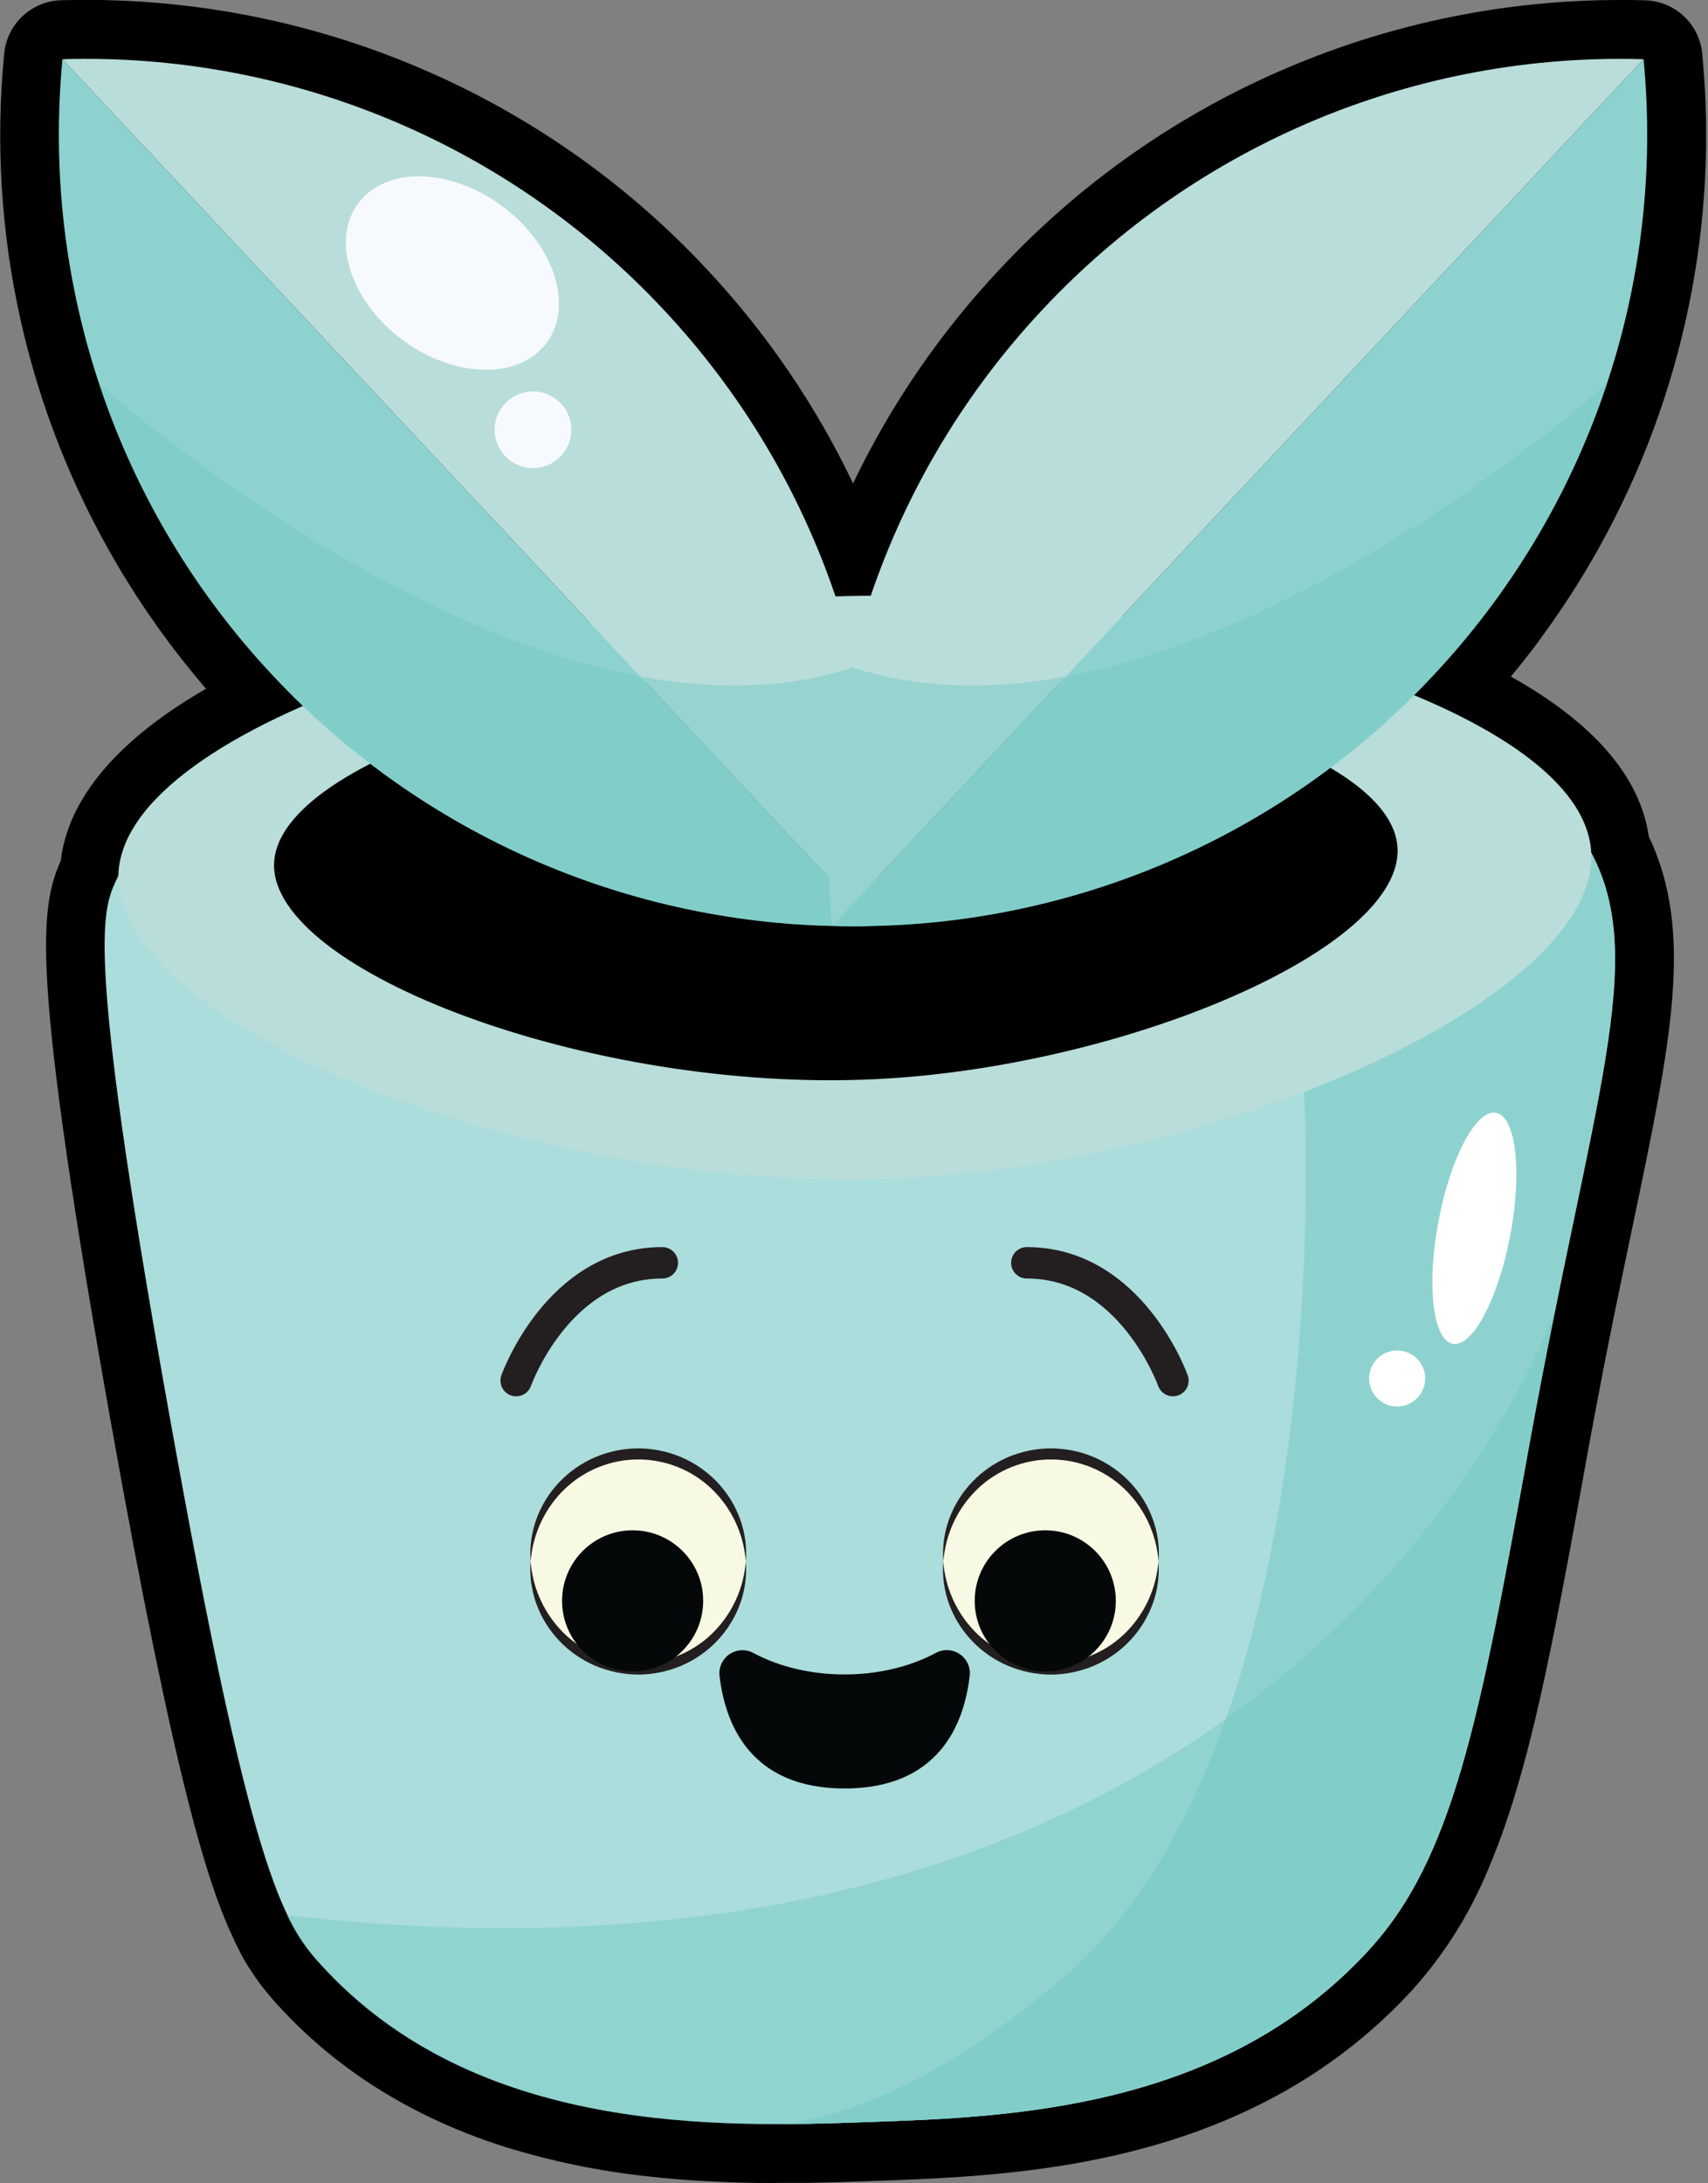 <svg width="435" height="556" viewBox="0 0 435 556" fill="none" xmlns="http://www.w3.org/2000/svg">
<rect x="0" y="0" width="435" height="556" fill="#808080" stroke="none"/>
<g clip-path="url(#clip0_6254_429)">
<path d="M197.689 555.931C194.629 555.931 191.599 555.931 188.689 555.821L186.369 555.751C183.159 555.641 179.97 555.491 176.9 555.291C175.3 555.191 173.679 555.071 172.049 554.931C169.569 554.731 167.05 554.481 164.63 554.201C152.488 552.879 140.5 550.401 128.83 546.801C127.09 546.251 125.35 545.671 123.66 545.071C102.53 537.581 84.659 525.961 70.659 510.521L69.48 509.211L68.65 508.211L67.96 507.391L67.299 506.591C66.889 506.081 66.45 505.501 65.999 504.901L65.939 504.811C65.7 504.501 65.469 504.171 65.23 503.811L65.139 503.681L64.549 502.831C64.525 502.784 64.495 502.74 64.46 502.701C64.249 502.371 64.029 502.051 63.809 501.701L63.749 501.601C62.749 500.131 61.88 498.601 60.999 496.901V496.821C60.789 496.431 60.58 496.021 60.37 495.611C60.37 495.561 60.319 495.511 60.3 495.471L59.719 494.311V494.201C53.19 480.681 44.849 455.321 28.239 362.201C18.68 308.661 13.389 272.311 12.079 251.101C10.93 232.471 12.759 225.311 15.479 219.161C17.39 203.241 30.02 188.351 52.48 175.391C51.859 174.671 51.23 173.941 50.62 173.211L49.849 172.271L49.279 171.581C48.459 170.581 47.639 169.581 46.84 168.581C46.62 168.311 46.41 168.031 46.2 167.751L45.94 167.421C45.02 166.251 44.099 165.071 43.209 163.881L42.69 163.171L42.52 162.931C41.569 161.651 40.63 160.371 39.719 159.081L39.219 158.351C38.26 157.017 37.313 155.641 36.38 154.221C36.279 154.071 36.16 153.891 36.05 153.711C35.05 152.231 34.12 150.771 33.19 149.291L32.959 148.911C31.959 147.261 30.959 145.761 30.14 144.291L30.02 144.091C6.784 104.78 -3.354 59.1 1.07 13.651C1.412 10.005 3.077 6.61 5.75 4.107C8.423 1.604 11.919 0.164 15.579 0.061C17.579 0.011 19.709 -0.019 21.759 -0.019C50.903 -0.063 79.755 5.788 106.58 17.181C134.396 28.965 159.418 46.475 180.02 68.571C195.162 84.729 207.723 103.125 217.26 123.111C226.827 103.127 239.418 84.738 254.589 68.591C275.191 46.495 300.213 28.986 328.03 17.201C354.851 5.808 383.699 -0.043 412.84 0.001C414.9 0.001 416.98 0.001 419.03 0.081C422.688 0.187 426.182 1.627 428.853 4.13C431.524 6.633 433.187 10.027 433.53 13.671C437.738 57.169 428.636 100.92 407.43 139.131C407.41 139.176 407.387 139.22 407.36 139.261V139.261C406.5 140.821 405.57 142.431 404.62 144.051L404.45 144.341C403.58 145.811 402.66 147.341 401.64 148.941L401.44 149.271C400.49 150.781 399.54 152.271 398.58 153.701C398.44 153.921 398.33 154.081 398.22 154.241C397.3 155.631 396.34 157.011 395.38 158.391L394.89 159.101C393.95 160.431 392.98 161.751 392.01 163.101L391.87 163.281C391.72 163.501 391.57 163.711 391.41 163.921C390.5 165.141 389.57 166.331 388.63 167.531L388.4 167.831C388.19 168.101 387.98 168.381 387.76 168.651C386.85 169.801 385.9 170.951 384.96 172.091L384.79 172.301C405.9 184.121 417.68 197.761 419.92 212.991C431.47 237.371 425.75 264.721 415.66 312.921C414.11 320.301 412.52 327.921 410.82 336.291C410.013 340.291 409.183 344.447 408.33 348.761L407.33 354.061L406.48 358.531L405.66 362.901L404.84 367.291C404.57 368.761 404.3 370.231 404.03 371.731C399.49 396.851 395.98 415.921 392.21 432.551C391.5 435.711 390.78 438.761 390.07 441.621C389.36 444.481 388.57 447.501 387.83 450.181C387.45 451.571 387.06 452.941 386.67 454.281C385.88 457.001 385.06 459.641 384.23 462.151C382.49 467.441 380.69 472.151 378.74 476.691C374.101 487.784 367.612 498.01 359.55 506.931C350.811 516.427 340.727 524.591 329.62 531.161C328.12 532.041 326.62 532.911 325.08 533.741C289.37 553.101 250.19 554.451 221.58 555.441L216.499 555.621L213.809 555.701L211.04 555.781C209.273 555.834 207.473 555.874 205.64 555.901H202.549C201.043 555.901 199.513 555.901 197.96 555.901L197.689 555.931Z" fill="black"/>
<path d="M30.14 223.02C85.671 169.34 179.881 159.58 216.141 159.78C263.691 160.04 308.551 163.78 405.321 217.23C419.941 244.66 405.321 280.29 389.321 369.01C376.801 438.2 370.091 473.32 348.551 496.74C311.211 537.32 257.271 539.16 221.051 540.41C183.891 541.72 121.351 543.83 81.841 500.41C71.841 489.56 63.84 476.2 43.001 359.59C20.881 236.22 26.351 231.3 30.14 223.02Z" fill="#AADDDB"/>
<path d="M372.83 200.189L332.11 278.089C332.11 278.089 341.87 442.689 270.98 503.429C237.78 531.879 213.05 539.289 199.51 540.919C207.26 540.919 214.51 540.639 220.96 540.409C257.18 539.159 311.12 537.319 348.46 496.739C370 473.319 376.71 438.199 389.23 369.009C405.23 280.289 419.89 244.659 405.23 217.229C393.75 210.829 382.97 205.219 372.83 200.189Z" fill="#8DD2CE"/>
<path d="M30.141 223.021C30.891 184.351 141.481 149.161 233.511 151.861C306.571 153.961 403.511 180.991 405.271 217.231C407.031 253.471 313.601 295.761 230.771 300.041C135.741 304.831 29.401 261.171 30.141 223.021Z" fill="#B9DDDA"/>
<path d="M69.8 220.08C70.36 192.59 154.74 167.53 224.93 169.44C280.69 170.95 354.56 190.16 355.93 215.94C357.3 241.72 286.04 271.83 222.82 274.83C150.38 278.35 69.26 247.24 69.8 220.08Z" fill="black"/>
<path opacity="0.5" d="M396.109 333.27C396.109 333.37 333.789 517.72 73.109 487.76C75.284 492.413 78.191 496.688 81.719 500.42C121.229 543.83 183.719 541.72 220.929 540.42C257.149 539.17 311.089 537.33 348.429 496.75C369.969 473.33 376.679 438.21 389.199 369.02C391.579 356 393.899 344.14 396.109 333.27Z" fill="#77CBC5"/>
<path d="M384.657 314.526C387.708 298.286 386.08 284.35 381.021 283.4C375.962 282.45 369.388 294.844 366.337 311.085C363.286 327.325 364.914 341.261 369.972 342.211C375.031 343.161 381.605 330.767 384.657 314.526Z" fill="white"/>
<path d="M355.839 358.19C359.783 358.19 362.979 354.993 362.979 351.05C362.979 347.107 359.783 343.91 355.839 343.91C351.896 343.91 348.699 347.107 348.699 351.05C348.699 354.993 351.896 358.19 355.839 358.19Z" fill="white"/>
<path d="M69.469 172.01C88.987 192.903 112.733 209.396 139.126 220.39C165.519 231.384 193.951 236.628 222.529 235.77L15.909 15.08C13.177 43.541 16.54 72.258 25.776 99.318C35.011 126.377 49.907 151.158 69.469 172.01V172.01Z" fill="#8DD2CE"/>
<path d="M15.91 15.081L222.53 235.771C225.265 207.308 221.904 178.59 212.671 151.529C203.437 124.468 188.543 99.684 168.98 78.831C149.458 57.941 125.71 41.451 99.316 30.458C72.922 19.466 44.489 14.224 15.91 15.081V15.081Z" fill="#B9DDDA"/>
<path opacity="0.5" d="M222.53 235.77C224.621 213.666 223.067 191.369 217.93 169.77C135.99 197.31 25.32 97.77 25.24 97.68C34.413 125.364 49.506 150.719 69.47 171.979C88.985 192.878 112.73 209.376 139.123 220.376C165.516 231.376 193.95 236.623 222.53 235.77Z" fill="#77CBC5"/>
<path d="M139.239 87.267C146.208 77.824 141.105 62.233 127.841 52.444C114.577 42.654 98.174 42.372 91.205 51.815C84.236 61.257 89.339 76.848 102.603 86.638C115.867 96.428 132.269 96.71 139.239 87.267Z" fill="#F6FAFE"/>
<path d="M135.741 119.21C141.137 119.21 145.511 114.836 145.511 109.44C145.511 104.044 141.137 99.67 135.741 99.67C130.345 99.67 125.971 104.044 125.971 109.44C125.971 114.836 130.345 119.21 135.741 119.21Z" fill="#F6FAFE"/>
<path d="M365.031 172.01C345.513 192.903 321.767 209.396 295.374 220.39C268.981 231.384 240.549 236.628 211.971 235.77L418.591 15.08C421.323 43.541 417.96 72.258 408.724 99.318C399.489 126.377 384.594 151.158 365.031 172.01V172.01Z" fill="#8DD2CE"/>
<path d="M418.59 15.081L211.97 235.77C209.235 207.308 212.596 178.59 221.829 151.529C231.063 124.467 245.957 99.684 265.52 78.831C285.042 57.941 308.791 41.452 335.184 30.459C361.578 19.467 390.011 14.224 418.59 15.081V15.081Z" fill="#B9DDDA"/>
<path opacity="0.5" d="M211.969 235.77C209.877 213.666 211.435 191.368 216.579 169.77C298.509 197.31 409.179 97.77 409.259 97.68C400.086 125.364 384.993 150.719 365.029 171.979C345.514 192.878 321.769 209.376 295.376 220.376C268.984 231.376 240.55 236.623 211.969 235.77Z" fill="#77CBC5"/>
<path d="M162.55 425.04C177.677 425.04 189.94 412.777 189.94 397.65C189.94 382.523 177.677 370.26 162.55 370.26C147.423 370.26 135.16 382.523 135.16 397.65C135.16 412.777 147.423 425.04 162.55 425.04Z" fill="#F8F9E3"/>
<path d="M267.64 425.04C282.767 425.04 295.03 412.777 295.03 397.65C295.03 382.523 282.767 370.26 267.64 370.26C252.513 370.26 240.25 382.523 240.25 397.65C240.25 412.777 252.513 425.04 267.64 425.04Z" fill="#F8F9E3"/>
<path d="M135.149 397.65C134.868 394.004 135.362 390.341 136.599 386.9C137.866 383.401 139.841 380.202 142.399 377.5C144.983 374.77 148.096 372.595 151.549 371.11C155.028 369.63 158.768 368.858 162.549 368.84C166.33 368.863 170.068 369.634 173.549 371.11C177.004 372.596 180.121 374.77 182.709 377.5C185.265 380.202 187.236 383.402 188.499 386.9C189.746 390.338 190.24 394.004 189.949 397.65C189.419 390.577 186.283 383.953 181.149 379.06C176.123 374.314 169.472 371.67 162.559 371.67C155.647 371.673 148.997 374.317 143.969 379.06C138.832 383.953 135.69 390.576 135.149 397.65V397.65Z" fill="#231F20"/>
<path d="M189.939 397.65C190.229 401.295 189.738 404.96 188.499 408.4C187.228 411.897 185.254 415.096 182.699 417.8C180.114 420.533 176.997 422.708 173.539 424.19C170.06 425.671 166.32 426.442 162.539 426.46C158.759 426.437 155.02 425.666 151.539 424.19C148.088 422.701 144.976 420.527 142.389 417.8C139.834 415.096 137.86 411.897 136.589 408.4C135.352 404.96 134.858 401.296 135.139 397.65C135.679 404.72 138.813 411.341 143.939 416.24C148.969 420.987 155.624 423.631 162.539 423.63C169.451 423.625 176.1 420.982 181.129 416.24C186.263 411.346 189.402 404.723 189.939 397.65V397.65Z" fill="#231F20"/>
<path d="M161.12 425.651C171.045 425.651 179.09 417.605 179.09 407.681C179.09 397.756 171.045 389.711 161.12 389.711C151.196 389.711 143.15 397.756 143.15 407.681C143.15 417.605 151.196 425.651 161.12 425.651Z" fill="#040809"/>
<path d="M240.261 397.65C239.974 394.004 240.469 390.339 241.711 386.9C242.978 383.401 244.952 380.202 247.511 377.5C250.092 374.767 253.206 372.593 256.661 371.11C260.14 369.63 263.88 368.858 267.661 368.84C271.441 368.863 275.18 369.634 278.661 371.11C282.113 372.597 285.226 374.771 287.811 377.5C290.372 380.199 292.347 383.4 293.611 386.9C294.853 390.339 295.347 394.004 295.061 397.65C294.53 390.577 291.395 383.953 286.261 379.06C281.234 374.314 274.583 371.67 267.671 371.67C260.758 371.673 254.109 374.317 249.081 379.06C243.944 383.953 240.802 390.576 240.261 397.65V397.65Z" fill="#231F20"/>
<path d="M295.029 397.65C295.319 401.295 294.828 404.96 293.589 408.4C292.318 411.897 290.344 415.096 287.789 417.8C285.202 420.531 282.085 422.705 278.629 424.19C275.15 425.671 271.41 426.442 267.629 426.46C263.849 426.437 260.11 425.666 256.629 424.19C253.178 422.701 250.065 420.527 247.479 417.8C244.924 415.096 242.95 411.897 241.679 408.4C240.442 404.96 239.948 401.296 240.229 397.65C240.769 404.72 243.903 411.341 249.029 416.24C254.059 420.987 260.713 423.631 267.629 423.63C274.541 423.625 281.19 420.982 286.219 416.24C291.349 411.343 294.487 404.722 295.029 397.65V397.65Z" fill="#231F20"/>
<path d="M266.21 425.651C276.135 425.651 284.18 417.605 284.18 407.681C284.18 397.756 276.135 389.711 266.21 389.711C256.286 389.711 248.24 397.756 248.24 407.681C248.24 417.605 256.286 425.651 266.21 425.651Z" fill="#040809"/>
<path d="M238.39 420.91C224.76 428.26 205.39 428.26 191.79 420.91C190.842 420.418 189.777 420.194 188.711 420.263C187.645 420.331 186.618 420.689 185.74 421.299C184.862 421.908 184.168 422.745 183.731 423.719C183.293 424.694 183.131 425.77 183.26 426.83C184.67 438.89 190.99 455.46 215.11 455.46C239.23 455.46 245.56 438.89 246.96 426.83C247.094 425.764 246.933 424.682 246.494 423.701C246.055 422.721 245.356 421.879 244.472 421.269C243.588 420.658 242.553 420.302 241.481 420.239C240.409 420.175 239.339 420.408 238.39 420.91V420.91Z" fill="#040809"/>
<path d="M131.461 351.59C131.461 351.59 142.081 321.59 168.681 321.59" stroke="#231F20" stroke-width="8" stroke-miterlimit="10" stroke-linecap="round"/>
<path d="M298.73 351.59C298.73 351.59 288.1 321.59 261.51 321.59" stroke="#231F20" stroke-width="8" stroke-miterlimit="10" stroke-linecap="round"/>
</g>
<defs>
<clipPath id="clip0_6254_429">
<rect width="434.51" height="555.93" fill="white"/>
</clipPath>
</defs>
</svg>
